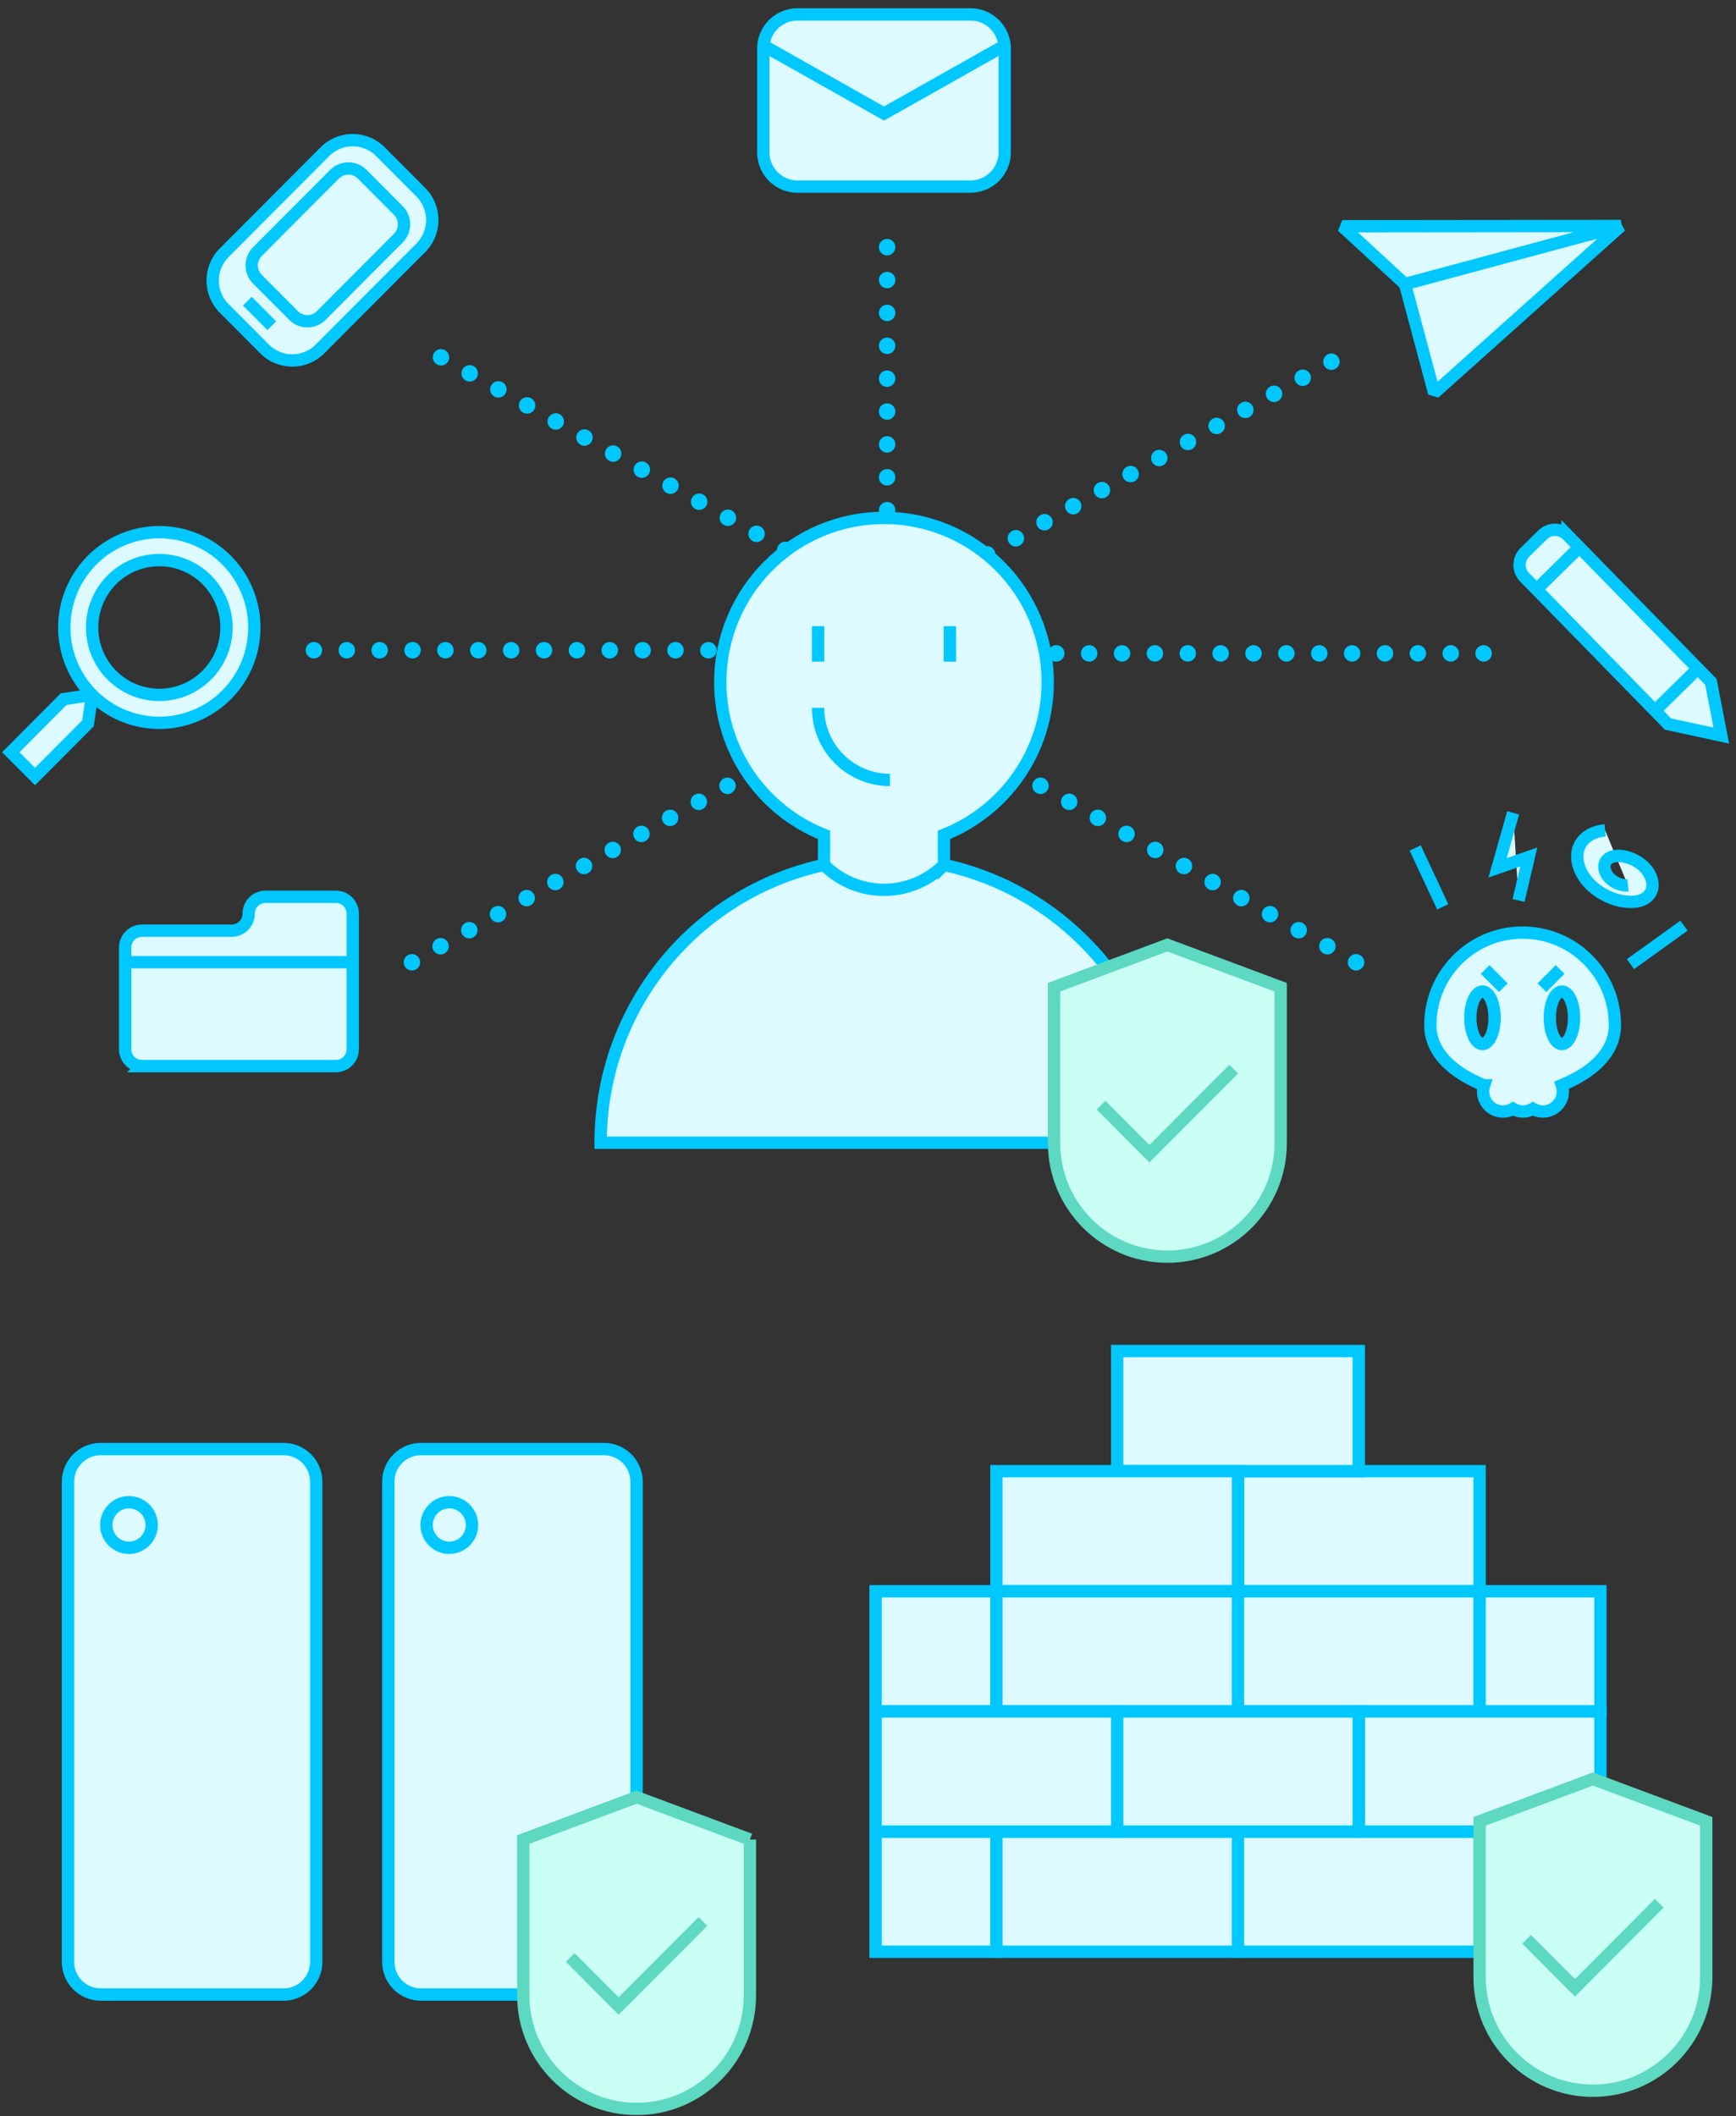 <svg xmlns="http://www.w3.org/2000/svg" width="169" height="206" viewBox="0 0 169 206">
    <rect x="0" y="0" width="169" height="206" fill="#333333" stroke="none"/>
    <g fill="none" fill-rule="evenodd">
        <path fill="#DCFAFF" d="M120.518 154.902h23.522v-11.694h-23.522z"/>
        <path stroke="#00C8FF" stroke-width="1.2" d="M120.518 154.902h23.522v-11.694h-23.522z"/>
        <path fill="#DCFAFF" d="M108.758 143.208h23.52v-11.694h-23.52z"/>
        <path stroke="#00C8FF" stroke-width="1.2" d="M108.758 143.208h23.52v-11.694h-23.52z"/>
        <path fill="#DCFAFF" d="M96.998 154.902h23.521v-11.694H96.998z"/>
        <path stroke="#00C8FF" stroke-width="1.2" d="M96.998 154.902h23.521v-11.694H96.998z"/>
        <path fill="#DCFAFF" d="M85.238 166.597h11.76v-11.695h-11.76z"/>
        <path stroke="#00C8FF" stroke-width="1.2" d="M85.238 166.597h11.76v-11.695h-11.76z"/>
        <path fill="#DCFAFF" d="M96.998 166.597h23.521v-11.695H96.998z"/>
        <path stroke="#00C8FF" stroke-width="1.2" d="M96.998 166.597h23.521v-11.695H96.998z"/>
        <path fill="#DCFAFF" d="M120.518 166.597h23.522v-11.695h-23.522z"/>
        <path stroke="#00C8FF" stroke-width="1.2" d="M120.518 166.597h23.522v-11.695h-23.522z"/>
        <path fill="#DCFAFF" d="M144.04 166.597h11.76v-11.695h-11.76z"/>
        <path stroke="#00C8FF" stroke-width="1.2" d="M144.04 166.597h11.76v-11.695h-11.76z"/>
        <path fill="#DCFAFF" d="M85.238 189.986h11.76V178.29h-11.76z"/>
        <path stroke="#00C8FF" stroke-width="1.2" d="M85.238 189.986h11.76V178.29h-11.76z"/>
        <path fill="#DCFAFF" d="M96.998 189.986h23.521V178.29H96.998z"/>
        <path stroke="#00C8FF" stroke-width="1.2" d="M96.998 189.986h23.521V178.29H96.998z"/>
        <path fill="#DCFAFF" d="M120.518 189.986h23.522V178.29h-23.522z"/>
        <path stroke="#00C8FF" stroke-width="1.2" d="M120.518 189.986h23.522V178.29h-23.522z"/>
        <path fill="#DCFAFF" d="M144.04 189.986h11.76V178.29h-11.76z"/>
        <path stroke="#00C8FF" stroke-width="1.2" d="M144.04 189.986h11.76V178.29h-11.76z"/>
        <path fill="#DCFAFF" d="M85.238 178.291h23.52v-11.694h-23.52z"/>
        <path stroke="#00C8FF" stroke-width="1.2" d="M85.238 178.291h23.52v-11.694h-23.52z"/>
        <path fill="#DCFAFF" d="M132.279 178.291H155.8v-11.694H132.28z"/>
        <path stroke="#00C8FF" stroke-width="1.2" d="M132.279 178.291H155.8v-11.694H132.28z"/>
        <path fill="#DCFAFF" d="M108.758 178.291h23.52v-11.694h-23.52z"/>
        <path stroke="#00C8FF" stroke-width="1.2" d="M108.758 178.291h23.52v-11.694h-23.52z"/>
        <path fill="#DCFAFF" d="M27.605 194.154H9.8a3.186 3.186 0 0 1-3.182-3.19v-46.718a3.187 3.187 0 0 1 3.182-3.191h17.804a3.187 3.187 0 0 1 3.182 3.191v46.717a3.186 3.186 0 0 1-3.182 3.191"/>
        <path stroke="#00C8FF" stroke-width="1.2" d="M27.605 194.154H9.8a3.186 3.186 0 0 1-3.182-3.19v-46.718a3.187 3.187 0 0 1 3.182-3.191h17.804a3.187 3.187 0 0 1 3.182 3.191v46.717a3.186 3.186 0 0 1-3.182 3.191z"/>
        <path fill="#DCFAFF" d="M14.766 148.45a2.212 2.212 0 0 0-2.21-2.217c-1.219 0-2.208.992-2.208 2.216 0 1.223.989 2.216 2.208 2.216 1.221 0 2.21-.993 2.21-2.216"/>
        <path stroke="#00C8FF" stroke-width="1.2" d="M14.766 148.45a2.212 2.212 0 0 0-2.21-2.217c-1.219 0-2.208.992-2.208 2.216 0 1.223.989 2.216 2.208 2.216 1.221 0 2.21-.993 2.21-2.216z"/>
        <path fill="#DCFAFF" d="M58.79 194.154H40.985a3.186 3.186 0 0 1-3.182-3.19v-46.718a3.187 3.187 0 0 1 3.182-3.191H58.79a3.186 3.186 0 0 1 3.181 3.191v46.717a3.186 3.186 0 0 1-3.18 3.191"/>
        <path stroke="#00C8FF" stroke-width="1.2" d="M58.79 194.154H40.985a3.186 3.186 0 0 1-3.182-3.19v-46.718a3.187 3.187 0 0 1 3.182-3.191H58.79a3.186 3.186 0 0 1 3.181 3.191v46.717a3.186 3.186 0 0 1-3.18 3.191z"/>
        <path fill="#DCFAFF" d="M45.95 148.45a2.212 2.212 0 0 0-2.208-2.217c-1.22 0-2.209.992-2.209 2.216 0 1.223.988 2.216 2.209 2.216 1.22 0 2.208-.993 2.208-2.216"/>
        <path stroke="#00C8FF" stroke-width="1.2" d="M45.95 148.45a2.212 2.212 0 0 0-2.208-2.217c-1.22 0-2.209.992-2.209 2.216 0 1.223.988 2.216 2.209 2.216 1.22 0 2.208-.993 2.208-2.216z"/>
        <path fill="#CAFFF5" d="M166.103 177.292l-11.032-4.12-11.031 4.12v15.16c0 6.11 4.938 11.066 11.03 11.066 6.094 0 11.033-4.955 11.033-11.067v-15.159z"/>
        <path stroke="#5DD8C1" stroke-width="1.2" d="M166.103 177.292l-11.032-4.12-11.031 4.12v15.16c0 6.11 4.938 11.066 11.03 11.066 6.094 0 11.033-4.955 11.033-11.067v-15.159z"/>
        <path fill="#CAFFF5" d="M148.613 188.773l4.711 4.726 8.206-8.23"/>
        <path stroke="#5DD8C1" stroke-width="1.2" d="M148.613 188.773l4.711 4.726 8.206-8.23"/>
        <path fill="#CAFFF5" d="M73.004 179.063l-11.033-4.121-11.031 4.12v15.16c0 6.112 4.939 11.067 11.031 11.067 6.093 0 11.033-4.955 11.033-11.067v-15.16z"/>
        <path stroke="#5DD8C1" stroke-width="1.2" d="M73.004 179.063l-11.033-4.121-11.031 4.12v15.16c0 6.112 4.939 11.067 11.031 11.067 6.093 0 11.033-4.955 11.033-11.067v-15.16z"/>
        <path fill="#CAFFF5" d="M55.513 190.544l4.712 4.725 8.205-8.23"/>
        <path stroke="#5DD8C1" stroke-width="1.2" d="M55.513 190.544l4.712 4.725 8.205-8.23"/>
        <path fill="#DCFAFF" d="M162.381 70.483l5.187 1.12-1.012-5.225-13.958-14.287a1.713 1.713 0 0 0-2.426-.025l-1.725 1.697a1.724 1.724 0 0 0-.024 2.433l13.958 14.287z"/>
        <path stroke="#00C8FF" stroke-width="1.2" d="M162.381 70.483l5.187 1.12-1.012-5.225-13.958-14.287a1.713 1.713 0 0 0-2.426-.025l-1.725 1.697a1.724 1.724 0 0 0-.024 2.433l13.958 14.287zM165.285 65.077l-4.175 4.105M153.753 53.274l-4.175 4.105"/>
        <path fill="#DCFAFF" d="M136.78 27.656l-6.116-5.63 27.127-.029z"/>
        <path stroke="#00C8FF" stroke-linejoin="bevel" stroke-width="1.2" d="M136.78 27.656l-6.116-5.63 27.127-.029z"/>
        <path fill="#DCFAFF" d="M157.79 21.998l-21.01 5.659 2.838 10.602z"/>
        <path stroke="#00C8FF" stroke-linejoin="bevel" stroke-width="1.2" d="M157.79 21.998l-21.01 5.659 2.838 10.602z"/>
        <path stroke="#00C8FF" stroke-dasharray="0,3.2" stroke-linecap="round" stroke-width="1.6" d="M144.43 63.602H99.968M72.16 63.297H27.683M132.014 93.672l-36.12-20.203M76.445 53.527l-36.13-20.212M86.361 49.66V21.075M40.1 93.672l36.122-20.203M96.1 53.959l36.129-20.212"/>
        <path fill="#DCFAFF" d="M156.254 80.827c-2.382.234-3.38 2.132-2.23 4.237.921 1.684 3.212 2.897 5.119 2.71 1.523-.15 2.163-1.364 1.426-2.712-.59-1.078-2.055-1.854-3.275-1.734-.976.096-1.385.873-.914 1.736.378.69 1.316 1.187 2.097 1.11"/>
        <path stroke="#00C8FF" stroke-width="1.2" d="M156.254 80.827c-2.382.234-3.38 2.132-2.23 4.237.921 1.684 3.212 2.897 5.119 2.71 1.523-.15 2.163-1.364 1.426-2.712-.59-1.078-2.055-1.854-3.275-1.734-.976.096-1.385.873-.914 1.736.378.69 1.316 1.187 2.097 1.11"/>
        <path fill="#DCFAFF" d="M143.14 99.076c0-1.41.527-2.553 1.179-2.553.65 0 1.178 1.143 1.178 2.553s-.528 2.552-1.178 2.552c-.652 0-1.18-1.143-1.18-2.552m7.737 0c0-1.41.527-2.553 1.178-2.553.651 0 1.18 1.143 1.18 2.553s-.529 2.552-1.18 2.552c-.651 0-1.178-1.143-1.178-2.552m-6.394 6.578c-.061.19-.103.388-.103.598 0 1.074.869 1.947 1.94 1.947.356 0 .684-.104.97-.27.288.166.617.27.971.27.356 0 .685-.104.971-.27.286.166.615.27.97.27a1.945 1.945 0 0 0 1.942-1.947c0-.218-.045-.424-.11-.62 2.477-1.01 5.177-2.862 5.177-5.838 0-4.977-4.021-9.012-8.982-9.012-4.962 0-8.984 4.035-8.984 9.012 0 3 2.745 4.857 5.238 5.86"/>
        <path stroke="#00C8FF" stroke-width="1.2" d="M143.14 99.076c0-1.41.527-2.553 1.179-2.553.65 0 1.178 1.143 1.178 2.553s-.528 2.552-1.178 2.552c-.652 0-1.18-1.143-1.18-2.552zm7.736 0c0-1.41.527-2.553 1.178-2.553.651 0 1.18 1.143 1.18 2.553s-.529 2.552-1.18 2.552c-.651 0-1.178-1.143-1.178-2.552zm-6.394 6.578c-.061.19-.103.388-.103.598 0 1.074.869 1.947 1.94 1.947.356 0 .684-.104.97-.27.288.166.617.27.971.27.356 0 .685-.104.971-.27.286.166.615.27.97.27a1.945 1.945 0 0 0 1.942-1.947c0-.218-.045-.424-.11-.62 2.477-1.01 5.177-2.862 5.177-5.838 0-4.977-4.021-9.012-8.982-9.012-4.962 0-8.984 4.035-8.984 9.012 0 3 2.745 4.857 5.238 5.86z"/>
        <path fill="#DCFAFF" d="M144.58 94.37l1.769 1.775"/>
        <path stroke="#00C8FF" stroke-width="1.2" d="M144.58 94.37l1.769 1.775"/>
        <path fill="#DCFAFF" d="M150.106 96.145l1.769-1.774"/>
        <path stroke="#00C8FF" stroke-width="1.2" d="M150.106 96.145l1.769-1.774"/>
        <path fill="#DCFAFF" d="M140.45 88.275l-2.68-5.728"/>
        <path stroke="#00C8FF" stroke-width="1.2" d="M140.45 88.275l-2.68-5.728"/>
        <path fill="#DCFAFF" d="M158.725 93.85l5.212-3.742"/>
        <path stroke="#00C8FF" stroke-width="1.2" d="M158.725 93.85l5.212-3.742"/>
        <path fill="#DCFAFF" d="M147.834 87.652l.993-4.232-3.04 1.058 1.52-5.353"/>
        <path stroke="#00C8FF" stroke-width="1.2" d="M147.834 87.652l.993-4.232-3.04 1.058 1.52-5.353"/>
        <path fill="#DCFAFF" d="M13.825 103.777H32.7c.906 0 1.642-.737 1.642-1.648V88.944c0-.91-.736-1.648-1.642-1.648h-6.85c-.908 0-1.643.737-1.643 1.648 0 .91-.736 1.649-1.643 1.649h-8.74c-.907 0-1.643.737-1.643 1.647v9.89c0 .91.736 1.647 1.644 1.647"/>
        <path stroke="#00C8FF" stroke-width="1.2" d="M13.825 103.777H32.7c.906 0 1.642-.737 1.642-1.648V88.944c0-.91-.736-1.648-1.642-1.648h-6.85c-.908 0-1.643.737-1.643 1.648 0 .91-.736 1.649-1.643 1.649h-8.74c-.907 0-1.643.737-1.643 1.647v9.89c0 .91.736 1.647 1.644 1.647z"/>
        <path fill="#DCFAFF" d="M34.342 93.662h-22.16"/>
        <path stroke="#00C8FF" stroke-width="1.2" d="M34.342 93.662h-22.16"/>
        <path fill="#DCFAFF" d="M77.637 18.161h16.84a3.334 3.334 0 0 0 3.33-3.34V4.743c0-1.844-1.49-3.339-3.33-3.339h-16.84a3.334 3.334 0 0 0-3.329 3.34v10.079c0 1.844 1.49 3.34 3.33 3.34"/>
        <path stroke="#00C8FF" stroke-width="1.2" d="M77.637 18.161h16.84a3.334 3.334 0 0 0 3.33-3.34V4.743c0-1.844-1.49-3.339-3.33-3.339h-16.84a3.334 3.334 0 0 0-3.329 3.34v10.079c0 1.844 1.49 3.34 3.33 3.34z"/>
        <path fill="#DCFAFF" d="M97.807 4.427l-11.75 6.624L74.31 4.427"/>
        <path stroke="#00C8FF" stroke-width="1.2" d="M97.807 4.427l-11.75 6.624L74.31 4.427"/>
        <path fill="#DCFAFF" d="M21.824 30.022l3.929 3.943a3.813 3.813 0 0 0 5.403 0l9.806-9.837a3.84 3.84 0 0 0 0-5.42l-3.93-3.942a3.813 3.813 0 0 0-5.403 0l-9.805 9.836a3.843 3.843 0 0 0 0 5.42"/>
        <path stroke="#00C8FF" stroke-width="1.2" d="M21.824 30.022l3.929 3.943a3.813 3.813 0 0 0 5.403 0l9.806-9.837a3.84 3.84 0 0 0 0-5.42l-3.93-3.942a3.813 3.813 0 0 0-5.403 0l-9.805 9.836a3.843 3.843 0 0 0 0 5.42z"/>
        <path fill="#DCFAFF" d="M35.258 16.96l3.517 3.527a1.912 1.912 0 0 1 0 2.697l-7.506 7.53a1.896 1.896 0 0 1-2.688 0l-3.518-3.527a1.91 1.91 0 0 1 0-2.697l7.507-7.53a1.895 1.895 0 0 1 2.688 0"/>
        <path stroke="#00C8FF" stroke-width="1.2" d="M35.258 16.96l3.517 3.527a1.912 1.912 0 0 1 0 2.697l-7.506 7.53a1.896 1.896 0 0 1-2.688 0l-3.518-3.527a1.91 1.91 0 0 1 0-2.697l7.507-7.53a1.895 1.895 0 0 1 2.688 0z"/>
        <path fill="#DCFAFF" d="M26.46 31.703l-2.383-2.39"/>
        <path stroke="#00C8FF" stroke-width="1.2" d="M26.46 31.703l-2.383-2.39"/>
        <path fill="#DCFAFF" d="M1.049 73.222l2.358 2.366L8.56 70.42l.41-2.777-2.77.411z"/>
        <path stroke="#00C8FF" stroke-width="1.2" d="M1.049 73.222l2.358 2.366L8.56 70.42l.41-2.777-2.77.411z"/>
        <path fill="#DCFAFF" d="M10.884 65.721a6.525 6.525 0 0 0 9.248 0 6.573 6.573 0 0 0 0-9.277 6.524 6.524 0 0 0-9.248 0 6.575 6.575 0 0 0 0 9.277M8.97 54.522a9.228 9.228 0 0 1 13.08 0c3.611 3.624 3.611 9.498 0 13.12a9.227 9.227 0 0 1-13.08 0c-3.612-3.622-3.612-9.496 0-13.12"/>
        <path stroke="#00C8FF" stroke-width="1.2" d="M10.884 65.721a6.525 6.525 0 0 0 9.248 0 6.573 6.573 0 0 0 0-9.277 6.524 6.524 0 0 0-9.248 0 6.575 6.575 0 0 0 0 9.277zM8.97 54.522a9.228 9.228 0 0 1 13.08 0c3.611 3.624 3.611 9.498 0 13.12a9.227 9.227 0 0 1-13.08 0c-3.612-3.622-3.612-9.496 0-13.12z"/>
        <path fill="#DCFAFF" d="M91.895 84.19v-2.92c5.91-2.337 10.1-8.104 10.1-14.864 0-8.83-7.135-15.99-15.938-15.99-8.801 0-15.937 7.16-15.937 15.99 0 6.76 4.188 12.527 10.1 14.865v2.92c-12.432 2.687-21.75 13.773-21.75 27.046h55.174c0-13.273-9.317-24.36-21.749-27.047"/>
        <path stroke="#00C8FF" stroke-width="1.2" d="M91.895 84.19v-2.92c5.91-2.337 10.1-8.104 10.1-14.864 0-8.83-7.135-15.99-15.938-15.99-8.801 0-15.937 7.16-15.937 15.99 0 6.76 4.188 12.527 10.1 14.865v2.92c-12.432 2.687-21.75 13.773-21.75 27.046h55.174c0-13.273-9.317-24.36-21.749-27.047z"/>
        <g>
            <path fill="#DCFAFF" d="M80.22 84.19a8.233 8.233 0 0 0 11.675 0"/>
            <path stroke="#00C8FF" stroke-width="1.2" d="M80.22 84.19a8.233 8.233 0 0 0 11.675 0"/>
        </g>
        <g>
            <path fill="#DCFAFF" d="M79.641 68.906c0 3.879 3.128 7.017 6.995 7.017"/>
            <path stroke="#00C8FF" stroke-width="1.2" d="M79.641 68.906c0 3.879 3.128 7.017 6.995 7.017"/>
        </g>
        <g>
            <path fill="#DCFAFF" d="M79.641 60.952v3.454"/>
            <path stroke="#00C8FF" stroke-width="1.2" d="M79.641 60.952v3.454"/>
        </g>
        <g>
            <path fill="#DCFAFF" d="M92.473 60.952v3.454"/>
            <path stroke="#00C8FF" stroke-width="1.2" d="M92.473 60.952v3.454"/>
        </g>
        <path fill="#CAFFF5" d="M124.676 96.1l-11.032-4.122-11.032 4.121v15.16c0 6.111 4.94 11.066 11.032 11.066 6.093 0 11.032-4.955 11.032-11.067V96.1z"/>
        <path stroke="#5DD8C1" stroke-width="1.2" d="M124.676 96.1l-11.032-4.122-11.032 4.121v15.16c0 6.111 4.94 11.066 11.032 11.066 6.093 0 11.032-4.955 11.032-11.067V96.1z"/>
        <g>
            <path fill="#CAFFF5" d="M107.186 107.58l4.711 4.726 8.206-8.23"/>
            <path stroke="#5DD8C1" stroke-width="1.2" d="M107.186 107.58l4.711 4.726 8.206-8.23"/>
        </g>
    </g>
</svg>

